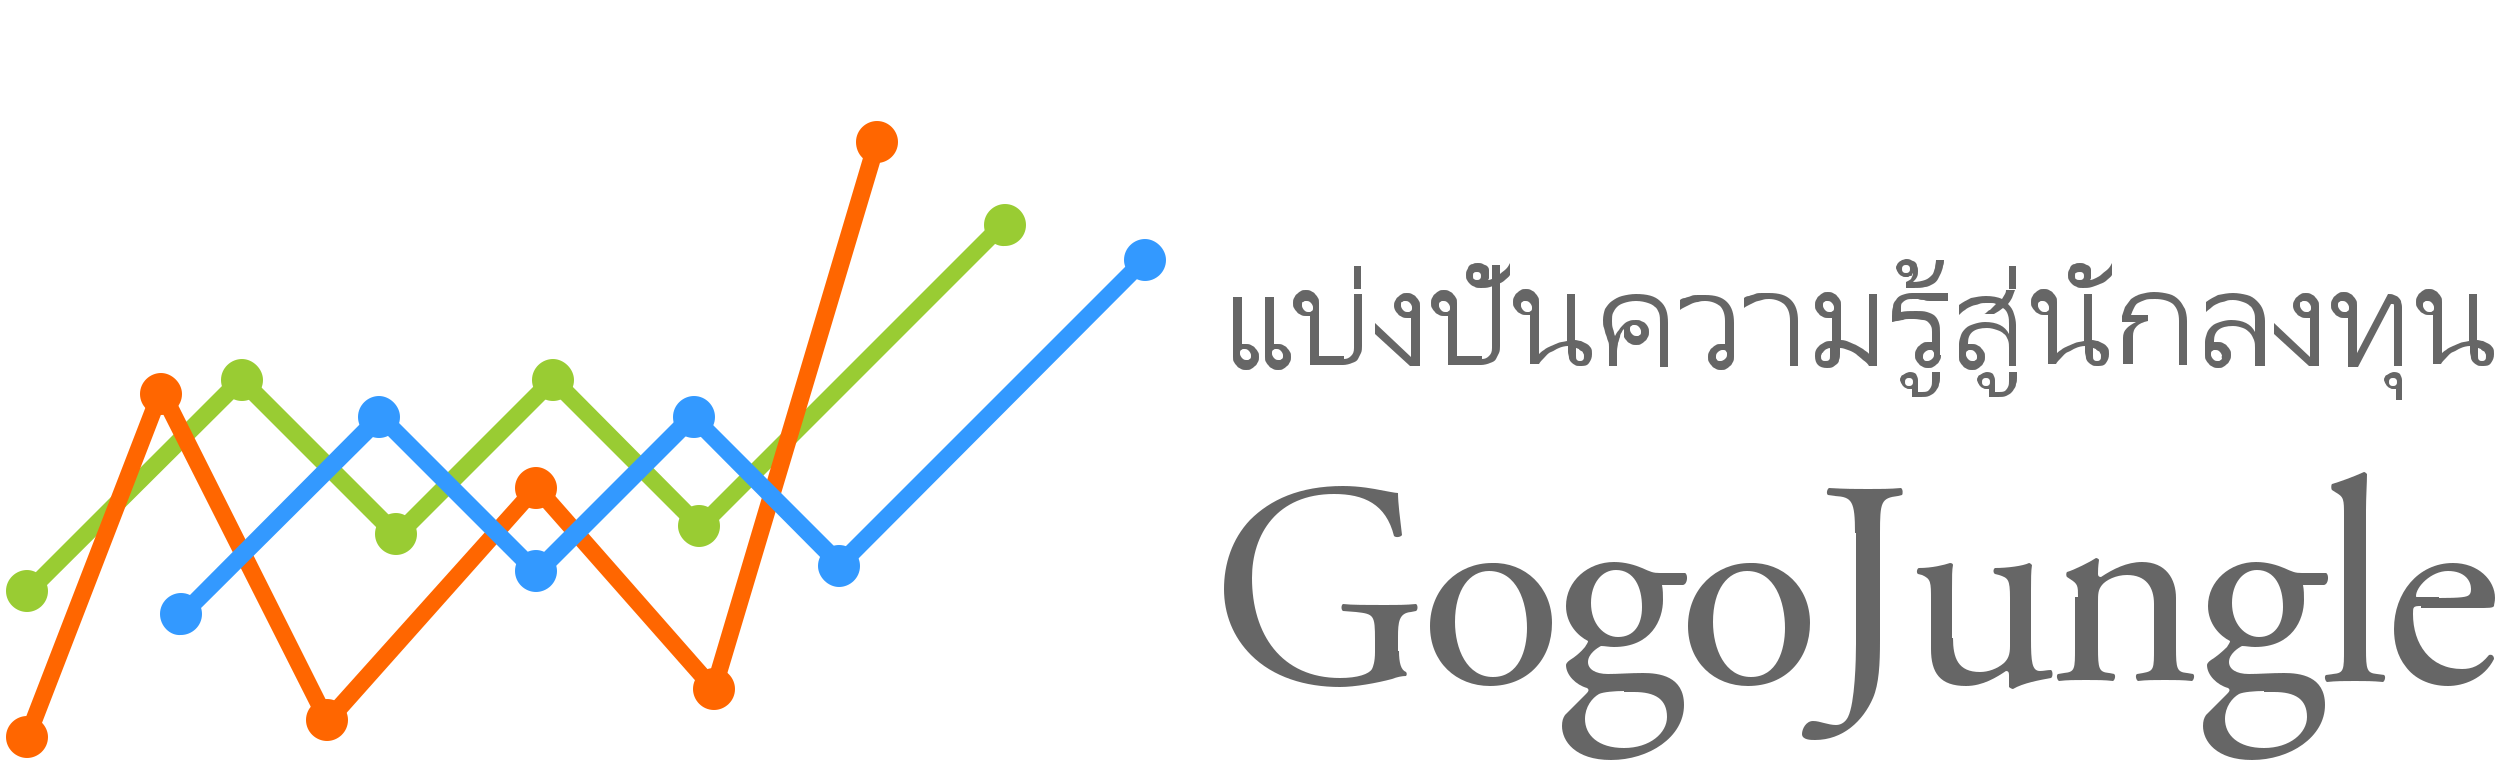 <?xml version="1.0" encoding="utf-8"?>
<!-- Generator: Adobe Illustrator 23.0.3, SVG Export Plug-In . SVG Version: 6.00 Build 0)  -->
<svg version="1.1" id="レイヤー_1" xmlns="http://www.w3.org/2000/svg" xmlns:xlink="http://www.w3.org/1999/xlink" x="0px"
	 y="0px" width="250px" height="76px" viewBox="0 0 250 76" style="enable-background:new 0 0 250 76;" xml:space="preserve">
<style type="text/css">
	.st0{fill:#FF6600;}
	.st1{fill:#99CC33;}
	.st2{fill:#3399FF;}
	.st3{fill:#666666;}
</style>
<g>
	<path class="st0" d="M85.6,14.2c0-1.2,1-2.1,2.1-2.1c1.2,0,2.1,1,2.1,2.1c0,1.2-1,2.1-2.1,2.1C86.5,16.4,85.6,15.4,85.6,14.2"/>
	<path class="st0" d="M0.6,73.7c0-1.2,1-2.1,2.1-2.1s2.1,1,2.1,2.1c0,1.2-1,2.1-2.1,2.1S0.6,74.9,0.6,73.7"/>
	<path class="st0" d="M30.6,72c0-1.2,1-2.1,2.1-2.1c1.2,0,2.1,1,2.1,2.1c0,1.2-1,2.1-2.1,2.1C31.6,74.1,30.6,73.2,30.6,72"/>
	<path class="st0" d="M51.5,48.8c0-1.2,1-2.1,2.1-2.1s2.1,1,2.1,2.1c0,1.2-1,2.1-2.1,2.1S51.5,50,51.5,48.8"/>
	<path class="st0" d="M69.3,68.9c0-1.2,1-2.1,2.1-2.1c1.2,0,2.1,1,2.1,2.1c0,1.2-1,2.1-2.1,2.1C70.2,71,69.3,70,69.3,68.9"/>
	<path class="st0" d="M14,39.4c0-1.2,1-2.1,2.1-2.1s2.1,1,2.1,2.1c0,1.2-1,2.1-2.1,2.1S14,40.6,14,39.4"/>
	<path class="st1" d="M67.8,52.6c0-1.2,1-2.1,2.1-2.1c1.2,0,2.1,1,2.1,2.1c0,1.2-1,2.1-2.1,2.1C68.8,54.7,67.8,53.7,67.8,52.6"/>
	<path class="st1" d="M98.4,22.5c0-1.2,1-2.1,2.1-2.1c1.2,0,2.1,1,2.1,2.1c0,1.2-1,2.1-2.1,2.1C99.4,24.7,98.4,23.7,98.4,22.5"/>
	<path class="st1" d="M53.2,38c0-1.2,1-2.1,2.1-2.1s2.1,1,2.1,2.1c0,1.2-1,2.1-2.1,2.1S53.2,39.2,53.2,38"/>
	<path class="st1" d="M37.5,53.4c0-1.2,1-2.1,2.1-2.1s2.1,1,2.1,2.1c0,1.2-1,2.1-2.1,2.1S37.5,54.6,37.5,53.4"/>
	<path class="st1" d="M22.1,38c0-1.2,1-2.1,2.1-2.1s2.1,1,2.1,2.1c0,1.2-1,2.1-2.1,2.1S22.1,39.2,22.1,38"/>
	<path class="st1" d="M0.6,59.1c0-1.2,1-2.1,2.1-2.1s2.1,1,2.1,2.1c0,1.2-1,2.1-2.1,2.1S0.6,60.3,0.6,59.1"/>
	<path class="st1" d="M3.3,59.9l-1.2-1.2l21.4-21.4c0.3-0.3,0.9-0.3,1.2,0l15,15l15-15c0.3-0.3,0.9-0.3,1.2,0L70,51.5l29.9-29.9
		l1.2,1.2L70.6,53.3c-0.3,0.3-0.9,0.3-1.2,0L55.3,39.2l-15,15c-0.3,0.3-0.9,0.3-1.2,0l-15-15L3.3,59.9z"/>
	<polygon class="st0" points="3.5,74.1 1.9,73.5 15.3,38.8 16.9,38.7 32.9,70.6 53,48.2 54.3,48.2 71,67.2 86.8,14.1 88.5,14.6 
		72.2,69.1 70.8,69.5 53.6,50 33.4,72.7 32,72.5 16.2,41.2 	"/>
	<path class="st2" d="M67.3,41.7c0-1.2,1-2.1,2.1-2.1c1.2,0,2.1,1,2.1,2.1c0,1.2-1,2.1-2.1,2.1C68.2,43.8,67.3,42.9,67.3,41.7"/>
	<path class="st2" d="M35.8,41.7c0-1.2,1-2.1,2.1-2.1s2.1,1,2.1,2.1c0,1.2-1,2.1-2.1,2.1S35.8,42.9,35.8,41.7"/>
	<path class="st2" d="M16,61.4c0-1.2,1-2.1,2.1-2.1c1.2,0,2.1,1,2.1,2.1c0,1.2-1,2.1-2.1,2.1C17,63.6,16,62.6,16,61.4"/>
	<path class="st2" d="M51.5,57.1c0-1.2,1-2.1,2.1-2.1s2.1,1,2.1,2.1c0,1.2-1,2.1-2.1,2.1S51.5,58.3,51.5,57.1"/>
	<path class="st2" d="M81.8,56.6c0-1.2,1-2.1,2.1-2.1c1.2,0,2.1,1,2.1,2.1c0,1.2-1,2.1-2.1,2.1C82.8,58.7,81.8,57.7,81.8,56.6"/>
	<path class="st2" d="M112.4,26c0-1.2,1-2.1,2.1-2.1s2.1,1,2.1,2.1c0,1.2-1,2.1-2.1,2.1S112.4,27.1,112.4,26"/>
	<path class="st2" d="M18.9,62l-1.2-1.2L37.4,41c0.3-0.3,0.9-0.3,1.2,0l15,15l15-15c0.3-0.3,0.9-0.3,1.2,0L84,55.2l29.9-29.9
		l1.2,1.2L84.6,57.1c-0.3,0.3-0.9,0.3-1.2,0L69.3,42.9l-15,15c-0.3,0.3-0.9,0.3-1.2,0l-15-15L18.9,62z"/>
	<path class="st3" d="M139.9,65.1c0,1.2,0.2,1.9,0.7,2.1c0.1,0.1,0.1,0.3,0,0.4c-0.4,0-0.9,0.1-1.4,0.3c-1.5,0.4-3.7,0.8-5.2,0.8
		c-3.5,0-6.7-1-8.9-3.2c-1.8-1.8-2.7-4.1-2.7-6.6c0-2.5,0.8-5,2.6-6.9c2-2,4.9-3.4,9.3-3.4c1.7,0,3.2,0.3,3.7,0.4
		c0.6,0.1,1.5,0.3,1.8,0.3c0,1,0.2,2.5,0.4,4.2c-0.1,0.2-0.6,0.3-0.8,0.1c-0.8-3.2-3-4.2-6-4.2c-5.7,0-8.2,4-8.2,8.4
		c0,5.6,2.9,10,8.8,10c1.8,0,2.9-0.4,3.2-0.9c0.1-0.2,0.3-0.7,0.3-1.7V64c0-2.5-0.1-2.6-1.9-2.8l-1.3-0.1c-0.2-0.1-0.2-0.6,0-0.7
		c0.8,0.1,2.5,0.1,4.2,0.1c1.1,0,2.1,0,3.1-0.1c0.2,0.1,0.2,0.6,0,0.7l-0.5,0.1c-1.2,0.1-1.3,1-1.3,2.5V65.1z"/>
	<path class="st3" d="M155.2,62.3c0,3.7-2.5,6.3-6.2,6.3c-3.4,0-6-2.4-6-6c0-3.7,2.8-6.3,6.2-6.3C152.5,56.2,155.2,58.7,155.2,62.3
		 M148.9,57.1c-1.9,0-3.4,1.8-3.4,5.1c0,2.7,1.2,5.5,3.8,5.5c2.6,0,3.4-2.7,3.4-4.9C152.7,60.2,151.7,57.1,148.9,57.1"/>
	<path class="st3" d="M168.5,57.3c0.3,0.1,0.3,1.1-0.2,1.2h-2.1c0.1,0.5,0.1,1,0.1,1.5c0,2-1.2,4.7-4.9,4.7c-0.5,0-0.9-0.1-1.3-0.1
		c-0.4,0.2-1.3,0.8-1.3,1.6c0,0.7,0.7,1.2,2,1.2c1,0,2.2-0.1,3.5-0.1c1.6,0,4.1,0.3,4.1,3.2c0,3.2-3.5,5.5-7.3,5.5
		c-3.6,0-4.9-1.9-4.9-3.4c0-0.5,0.1-0.8,0.3-1.1c0.5-0.5,1.3-1.3,2-2c0.3-0.3,0.5-0.5,0.2-0.7c-1.1-0.3-2.1-1.3-2.1-2.3
		c0-0.1,0.1-0.3,0.4-0.5c0.5-0.3,1.1-0.8,1.5-1.3c0.1-0.2,0.3-0.4,0.3-0.6c-1-0.5-2.2-1.7-2.2-3.5c0-2.5,2.2-4.4,4.8-4.4
		c1.1,0,2.1,0.3,2.8,0.6c0.9,0.4,1.1,0.5,1.8,0.5H168.5z M162.4,69.1c-0.9,0-2.1,0.1-2.5,0.3c-0.7,0.4-1.4,1.3-1.4,2.5
		c0,1.6,1.3,2.9,3.9,2.9c2.6,0,4.3-1.5,4.3-3.1c0-1.8-1.2-2.5-3.3-2.5H162.4z M164.2,60.7c0-2-0.8-3.7-2.6-3.7
		c-1.4,0-2.5,1.3-2.5,3.3c0,2.1,1.3,3.4,2.7,3.4C163.4,63.7,164.2,62.5,164.2,60.7"/>
	<path class="st3" d="M181,62.3c0,3.7-2.5,6.3-6.2,6.3c-3.4,0-6-2.4-6-6c0-3.7,2.8-6.3,6.2-6.3C178.3,56.2,181,58.7,181,62.3
		 M174.7,57.1c-1.9,0-3.4,1.8-3.4,5.1c0,2.7,1.2,5.5,3.8,5.5c2.6,0,3.4-2.7,3.4-4.9C178.5,60.2,177.5,57.1,174.7,57.1"/>
	<path class="st3" d="M185.5,53.3c0-3.2-0.3-3.6-2-3.7l-0.7-0.1c-0.2-0.1-0.1-0.6,0.1-0.7c1.7,0.1,2.7,0.1,3.9,0.1
		c1.2,0,2.2,0,3.3-0.1c0.2,0.1,0.2,0.6,0.1,0.7l-0.4,0.1c-1.7,0.2-1.8,0.6-1.8,3.7v10.8c0,2.3-0.1,4.3-0.7,5.7c-1,2.3-3,4.2-5.8,4.2
		c-0.4,0-1.3,0-1.3-0.6c0-0.5,0.4-1.3,1.1-1.3c0.4,0,0.7,0.1,1.1,0.2c0.4,0.1,0.8,0.2,1.2,0.2c0.6,0,1-0.4,1.2-0.8
		c0.7-1.4,0.8-5.8,0.8-7.3V53.3z"/>
	<path class="st3" d="M195.3,63.8c0,2,0.5,3.4,2.7,3.4c0.8,0,1.7-0.3,2.4-0.9c0.4-0.4,0.6-0.8,0.6-1.7v-4.8c0-1.9-0.2-2-1.1-2.3
		l-0.4-0.1c-0.2-0.1-0.2-0.5,0-0.6c1.2,0,2.8-0.2,3.4-0.5c0.1,0,0.2,0.1,0.3,0.2c-0.1,0.6-0.1,1.5-0.1,2.5v4.9
		c0,2.3,0.1,3.2,0.9,3.2c0.4,0,0.7-0.1,1.1-0.1c0.2,0.1,0.2,0.7,0,0.8c-1.1,0.2-2.8,0.5-3.8,1.1c-0.1,0-0.3-0.1-0.4-0.2v-1.2
		c0-0.3-0.1-0.4-0.3-0.4c-0.9,0.6-2.3,1.5-4,1.5c-2.6,0-3.5-1.3-3.5-3.7V60c0-1.8,0-2.1-0.9-2.5l-0.4-0.1c-0.2-0.1-0.1-0.6,0.1-0.6
		c1.3,0,2.5-0.3,3.1-0.5c0.2,0,0.3,0.1,0.3,0.2c-0.1,0.5-0.1,1.1-0.1,2.5V63.8z"/>
	<path class="st3" d="M207.8,59.7c0-1.1,0-1.3-0.8-1.8l-0.3-0.2c-0.1-0.1-0.1-0.4,0-0.5c0.7-0.2,2.3-1,2.9-1.4
		c0.1,0,0.3,0.1,0.3,0.2c-0.1,0.7-0.1,1.1-0.1,1.4c0,0.2,0.1,0.3,0.3,0.3c1.2-0.8,2.6-1.5,4.1-1.5c2.4,0,3.4,1.7,3.4,3.6v5
		c0,2.1,0.1,2.4,1.1,2.5l0.6,0.1c0.2,0.1,0.1,0.6-0.1,0.7c-0.9-0.1-1.7-0.1-2.7-0.1c-1.1,0-1.9,0-2.7,0.1c-0.2-0.1-0.3-0.6-0.1-0.7
		l0.6-0.1c1.1-0.2,1.1-0.4,1.1-2.5v-4.4c0-1.7-0.8-2.9-2.7-2.9c-1.1,0-2.1,0.5-2.5,1c-0.4,0.5-0.4,0.9-0.4,1.8v4.5
		c0,2.1,0.1,2.4,1.1,2.5l0.5,0.1c0.2,0.1,0.1,0.6-0.1,0.7c-0.8-0.1-1.6-0.1-2.7-0.1c-1.1,0-1.9,0-2.7,0.1c-0.2-0.1-0.3-0.6-0.1-0.7
		l0.6-0.1c1.1-0.1,1.1-0.4,1.1-2.5V59.7z"/>
	<path class="st3" d="M232.6,57.3c0.3,0.1,0.3,1.1-0.2,1.2h-2.1c0.1,0.5,0.1,1,0.1,1.5c0,2-1.2,4.7-4.9,4.7c-0.5,0-0.9-0.1-1.3-0.1
		c-0.4,0.2-1.3,0.8-1.3,1.6c0,0.7,0.7,1.2,2,1.2c1,0,2.2-0.1,3.5-0.1c1.6,0,4.1,0.3,4.1,3.2c0,3.2-3.5,5.5-7.3,5.5
		c-3.6,0-4.9-1.9-4.9-3.4c0-0.5,0.1-0.8,0.3-1.1c0.5-0.5,1.3-1.3,2-2c0.3-0.3,0.5-0.5,0.2-0.7c-1.1-0.3-2.1-1.3-2.1-2.3
		c0-0.1,0.1-0.3,0.4-0.5c0.5-0.3,1.1-0.8,1.6-1.3c0.1-0.2,0.3-0.4,0.3-0.6c-1-0.5-2.2-1.7-2.2-3.5c0-2.5,2.2-4.4,4.8-4.4
		c1.1,0,2.1,0.3,2.8,0.6c0.9,0.4,1.1,0.5,1.8,0.5H232.6z M226.4,69.1c-0.9,0-2.1,0.1-2.5,0.3c-0.7,0.4-1.4,1.3-1.4,2.5
		c0,1.6,1.3,2.9,3.9,2.9c2.6,0,4.3-1.5,4.3-3.1c0-1.8-1.2-2.5-3.3-2.5H226.4z M228.3,60.7c0-2-0.8-3.7-2.6-3.7
		c-1.4,0-2.5,1.3-2.5,3.3c0,2.1,1.3,3.4,2.7,3.4C227.4,63.7,228.3,62.5,228.3,60.7"/>
	<path class="st3" d="M236.6,64.9c0,2.1,0.1,2.4,1.1,2.5l0.7,0.1c0.2,0.1,0.1,0.6-0.1,0.7c-1-0.1-1.8-0.1-2.8-0.1
		c-1.1,0-1.9,0-2.8,0.1c-0.2-0.1-0.3-0.6-0.1-0.7l0.7-0.1c1.1-0.1,1.1-0.4,1.1-2.5V51.6c0-1.7,0-1.9-0.9-2.4l-0.3-0.2
		c-0.1-0.1-0.1-0.5,0-0.6c0.7-0.2,2.1-0.7,3.2-1.2c0.1,0,0.2,0.1,0.3,0.2c0,0.9-0.1,2.3-0.1,3.6V64.9z"/>
	<path class="st3" d="M242.1,60.6c-0.8,0-0.8,0.1-0.8,0.8c0,3,1.7,5.5,4.9,5.5c1,0,1.8-0.3,2.7-1.4c0.3-0.1,0.5,0.1,0.5,0.4
		c-1,2-3.1,2.7-4.6,2.7c-1.9,0-3.4-0.8-4.2-1.9c-0.9-1.1-1.2-2.5-1.2-3.8c0-3.6,2.4-6.6,5.9-6.6c2.5,0,4.2,1.7,4.2,3.5
		c0,0.4-0.1,0.6-0.1,0.8c-0.1,0.2-0.5,0.2-1.7,0.2H242.1z M243.9,59.8c2.2,0,2.8-0.1,3-0.3c0.1-0.1,0.2-0.2,0.2-0.6
		c0-0.8-0.6-1.8-2.3-1.8c-1.7,0-3.2,1.6-3.2,2.5c0,0.1,0,0.1,0.2,0.1H243.9z"/>
	<g>
		<path class="st3" d="M124.2,29.5v4.9c0,0,0.1,0,0.2,0c0.1,0,0.2,0,0.2,0c0.2,0,0.3,0,0.5,0.1c0.1,0.1,0.3,0.1,0.4,0.3
			c0.1,0.1,0.2,0.2,0.3,0.4c0.1,0.1,0.1,0.3,0.1,0.5c0,0.2,0,0.3-0.1,0.5c-0.1,0.1-0.1,0.3-0.3,0.4c-0.1,0.1-0.2,0.2-0.4,0.3
			c-0.1,0.1-0.3,0.1-0.5,0.1s-0.3,0-0.5-0.1c-0.1-0.1-0.3-0.1-0.4-0.3c-0.1-0.1-0.2-0.2-0.3-0.4c-0.1-0.1-0.1-0.3-0.1-0.5v-6H124.2z
			 M125.1,35.5c0-0.1-0.1-0.3-0.2-0.4c-0.1-0.1-0.2-0.2-0.4-0.2c-0.1,0-0.1,0-0.2,0c-0.1,0-0.1,0.1-0.2,0.1c0,0-0.1,0.1-0.1,0.2
			c0,0.1,0,0.1,0,0.2c0,0.1,0.1,0.3,0.2,0.4c0.1,0.1,0.2,0.2,0.4,0.2c0.1,0,0.1,0,0.2,0c0.1,0,0.1-0.1,0.2-0.1c0,0,0.1-0.1,0.1-0.2
			C125.1,35.7,125.1,35.6,125.1,35.5z M127.4,29.5v4.9c0,0,0.1,0,0.2,0c0.1,0,0.2,0,0.2,0c0.2,0,0.3,0,0.5,0.1
			c0.1,0.1,0.3,0.1,0.4,0.3c0.1,0.1,0.2,0.2,0.3,0.4c0.1,0.1,0.1,0.3,0.1,0.5c0,0.2,0,0.3-0.1,0.5c-0.1,0.1-0.1,0.3-0.3,0.4
			c-0.1,0.1-0.2,0.2-0.4,0.3c-0.1,0.1-0.3,0.1-0.5,0.1s-0.3,0-0.5-0.1c-0.1-0.1-0.3-0.1-0.4-0.3c-0.1-0.1-0.2-0.2-0.3-0.4
			c-0.1-0.1-0.1-0.3-0.1-0.5v-6H127.4z M128.3,35.5c0-0.1-0.1-0.3-0.2-0.4c-0.1-0.1-0.2-0.2-0.4-0.2c-0.1,0-0.1,0-0.2,0
			c-0.1,0-0.1,0.1-0.2,0.1c0,0-0.1,0.1-0.1,0.2c0,0.1,0,0.1,0,0.2c0,0.1,0.1,0.3,0.2,0.4c0.1,0.1,0.2,0.2,0.4,0.2c0.1,0,0.1,0,0.2,0
			c0.1,0,0.1-0.1,0.2-0.1c0,0,0.1-0.1,0.1-0.2C128.3,35.7,128.3,35.6,128.3,35.5z"/>
		<path class="st3" d="M134.4,35.9c0.3,0,0.5-0.1,0.7-0.3c0.2-0.2,0.3-0.4,0.3-0.8v-5.4h0.8v5.2c0,0.2,0,0.5-0.1,0.7
			c-0.1,0.2-0.2,0.4-0.3,0.6c-0.1,0.2-0.3,0.3-0.6,0.4c-0.2,0.1-0.6,0.2-0.9,0.2h-3.3v-4.9c0,0-0.1,0-0.2,0c-0.1,0-0.2,0-0.2,0
			c-0.2,0-0.3,0-0.5-0.1c-0.1-0.1-0.3-0.1-0.4-0.3c-0.1-0.1-0.2-0.2-0.3-0.4c-0.1-0.1-0.1-0.3-0.1-0.5c0-0.2,0-0.3,0.1-0.5
			c0.1-0.1,0.1-0.3,0.3-0.4c0.1-0.1,0.2-0.2,0.4-0.3c0.1-0.1,0.3-0.1,0.5-0.1s0.3,0,0.5,0.1c0.1,0.1,0.3,0.1,0.4,0.3
			c0.1,0.1,0.2,0.2,0.3,0.4c0.1,0.1,0.1,0.3,0.1,0.5v5.3H134.4z M130.2,30.6c0,0.1,0.1,0.3,0.2,0.4c0.1,0.1,0.2,0.2,0.4,0.2
			c0.1,0,0.1,0,0.2,0c0.1,0,0.1-0.1,0.2-0.1c0,0,0.1-0.1,0.1-0.2c0-0.1,0-0.1,0-0.2c0-0.1-0.1-0.3-0.2-0.4c-0.1-0.1-0.2-0.2-0.4-0.2
			c-0.1,0-0.1,0-0.2,0c-0.1,0-0.1,0.1-0.2,0.1s-0.1,0.1-0.1,0.2C130.2,30.5,130.2,30.5,130.2,30.6z"/>
		<path class="st3" d="M135.4,26.6h0.7v2.3h-0.7V26.6z"/>
		<path class="st3" d="M139.4,30.6c0-0.2,0-0.3,0.1-0.5c0.1-0.1,0.1-0.3,0.3-0.4c0.1-0.1,0.2-0.2,0.4-0.3c0.1-0.1,0.3-0.1,0.5-0.1
			s0.3,0,0.5,0.1c0.1,0.1,0.3,0.1,0.4,0.3c0.1,0.1,0.2,0.2,0.3,0.4c0.1,0.1,0.1,0.3,0.1,0.5v6h-1l-3.5-3.2v-1.1l3.6,3.4v-3.9
			c0,0-0.1,0-0.2,0c-0.1,0-0.2,0-0.2,0c-0.2,0-0.3,0-0.5-0.1c-0.1-0.1-0.3-0.1-0.4-0.3c-0.1-0.1-0.2-0.2-0.3-0.4
			C139.5,31,139.4,30.8,139.4,30.6z M140.1,30.6c0,0.1,0.1,0.3,0.2,0.4c0.1,0.1,0.2,0.2,0.4,0.2c0.1,0,0.1,0,0.2,0
			c0.1,0,0.1-0.1,0.2-0.1c0,0,0.1-0.1,0.1-0.2c0-0.1,0-0.1,0-0.2c0-0.1-0.1-0.3-0.2-0.4c-0.1-0.1-0.2-0.2-0.4-0.2
			c-0.1,0-0.1,0-0.2,0c-0.1,0-0.1,0.1-0.2,0.1s-0.1,0.1-0.1,0.2C140.1,30.5,140.1,30.5,140.1,30.6z"/>
		<path class="st3" d="M148.2,35.9c0.3,0,0.5-0.1,0.7-0.3c0.2-0.2,0.3-0.4,0.3-0.8v-8.3h0.8v8.1c0,0.2,0,0.5-0.1,0.7
			c-0.1,0.2-0.2,0.4-0.3,0.6c-0.1,0.2-0.3,0.3-0.6,0.4c-0.2,0.1-0.6,0.2-0.9,0.2h-3.3v-4.9c0,0-0.1,0-0.2,0c-0.1,0-0.2,0-0.2,0
			c-0.2,0-0.3,0-0.5-0.1c-0.1-0.1-0.3-0.1-0.4-0.3c-0.1-0.1-0.2-0.2-0.3-0.4c-0.1-0.1-0.1-0.3-0.1-0.5c0-0.2,0-0.3,0.1-0.5
			c0.1-0.1,0.1-0.3,0.3-0.4c0.1-0.1,0.2-0.2,0.4-0.3c0.1-0.1,0.3-0.1,0.5-0.1s0.3,0,0.5,0.1c0.1,0.1,0.3,0.1,0.4,0.3
			c0.1,0.1,0.2,0.2,0.3,0.4c0.1,0.1,0.1,0.3,0.1,0.5v5.3H148.2z M143.9,30.6c0,0.1,0.1,0.3,0.2,0.4c0.1,0.1,0.2,0.2,0.4,0.2
			c0.1,0,0.1,0,0.2,0c0.1,0,0.1-0.1,0.2-0.1c0,0,0.1-0.1,0.1-0.2c0-0.1,0-0.1,0-0.2c0-0.1-0.1-0.3-0.2-0.4c-0.1-0.1-0.2-0.2-0.4-0.2
			c-0.1,0-0.1,0-0.2,0c-0.1,0-0.1,0.1-0.2,0.1c0,0-0.1,0.1-0.1,0.2C143.9,30.5,143.9,30.5,143.9,30.6z"/>
		<path class="st3" d="M148.9,27.6c0,0.1,0,0.1,0,0.2c0,0.1-0.1,0.2-0.1,0.2c0.2,0,0.4-0.1,0.6-0.2c0.2-0.1,0.4-0.2,0.6-0.4
			s0.4-0.3,0.6-0.5c0.2-0.2,0.3-0.4,0.4-0.6v1.2c-0.1,0.2-0.3,0.3-0.5,0.5c-0.2,0.2-0.4,0.3-0.7,0.4c-0.2,0.1-0.5,0.2-0.8,0.3
			c-0.3,0.1-0.6,0.1-0.9,0.1c-0.2,0-0.5,0-0.6-0.1c-0.2-0.1-0.3-0.1-0.5-0.3c-0.1-0.1-0.2-0.2-0.3-0.4c-0.1-0.1-0.1-0.3-0.1-0.5
			c0-0.2,0-0.3,0.1-0.5c0.1-0.1,0.1-0.3,0.2-0.4c0.1-0.1,0.2-0.2,0.4-0.2c0.1-0.1,0.3-0.1,0.5-0.1s0.3,0,0.5,0.1
			c0.1,0.1,0.3,0.1,0.4,0.2c0.1,0.1,0.2,0.2,0.2,0.4C148.9,27.2,148.9,27.4,148.9,27.6z M147.3,27.6c0,0.1,0,0.3,0.1,0.3
			c0.1,0.1,0.2,0.1,0.3,0.1c0.1,0,0.2,0,0.3-0.1c0.1-0.1,0.1-0.2,0.1-0.3c0-0.1,0-0.2-0.1-0.3c-0.1-0.1-0.2-0.1-0.3-0.1
			c-0.1,0-0.3,0-0.3,0.1C147.3,27.3,147.3,27.4,147.3,27.6z"/>
		<path class="st3" d="M153.8,35.5c0.2-0.2,0.4-0.4,0.6-0.5c0.2-0.2,0.5-0.3,0.7-0.4c0.2-0.1,0.5-0.2,0.7-0.3
			c0.2-0.1,0.5-0.1,0.9-0.2v-4.7h0.8v4.6c0.2,0,0.4,0.1,0.6,0.1c0.2,0.1,0.4,0.2,0.6,0.3c0.2,0.1,0.3,0.3,0.4,0.4
			c0.1,0.2,0.1,0.3,0.1,0.6c0,0.4-0.1,0.6-0.3,0.9s-0.5,0.3-0.9,0.3c-0.2,0-0.4,0-0.5-0.1c-0.2-0.1-0.3-0.2-0.4-0.3
			c-0.1-0.1-0.2-0.3-0.2-0.4c0-0.2-0.1-0.4-0.1-0.6v-0.6c-0.3,0-0.7,0.1-0.9,0.2c-0.3,0.1-0.5,0.3-0.8,0.4s-0.5,0.4-0.7,0.6
			c-0.2,0.2-0.4,0.4-0.5,0.6H153v-4.9c0,0-0.1,0-0.2,0c-0.1,0-0.1,0-0.2,0c-0.2,0-0.3,0-0.5-0.1c-0.1-0.1-0.3-0.1-0.4-0.3
			c-0.1-0.1-0.2-0.2-0.3-0.4c-0.1-0.1-0.1-0.3-0.1-0.5c0-0.2,0-0.3,0.1-0.5c0.1-0.1,0.1-0.3,0.3-0.4c0.1-0.1,0.2-0.2,0.4-0.3
			c0.1-0.1,0.3-0.1,0.5-0.1c0.2,0,0.3,0,0.5,0.1c0.1,0.1,0.3,0.1,0.4,0.3c0.1,0.1,0.2,0.2,0.3,0.4c0.1,0.1,0.1,0.3,0.1,0.5V35.5z
			 M152.1,30.6c0,0.1,0.1,0.3,0.2,0.4c0.1,0.1,0.2,0.2,0.4,0.2c0.1,0,0.1,0,0.2,0c0.1,0,0.1-0.1,0.2-0.1c0,0,0.1-0.1,0.1-0.2
			c0-0.1,0-0.1,0-0.2c0-0.1-0.1-0.3-0.2-0.4c-0.1-0.1-0.2-0.2-0.4-0.2c-0.1,0-0.1,0-0.2,0c-0.1,0-0.1,0.1-0.2,0.1
			c0,0-0.1,0.1-0.1,0.2C152.1,30.5,152.1,30.5,152.1,30.6z M157.6,35.6c0,0.2,0,0.3,0.1,0.4c0.1,0.1,0.2,0.1,0.3,0.1
			c0.1,0,0.2,0,0.3-0.1c0.1-0.1,0.1-0.2,0.1-0.4c0-0.1,0-0.2-0.1-0.3c0-0.1-0.1-0.2-0.2-0.2c-0.1-0.1-0.2-0.1-0.2-0.2
			c-0.1,0-0.2-0.1-0.3-0.1V35.6z"/>
		<path class="st3" d="M162.4,32.9c-0.1,0.1-0.2,0.2-0.2,0.3c-0.1,0.1-0.2,0.3-0.2,0.5c-0.1,0.2-0.1,0.4-0.2,0.6
			c0,0.2-0.1,0.5-0.1,0.8v1.5h-0.8v-1.9c0-0.2,0-0.4-0.1-0.6s-0.1-0.4-0.2-0.6c-0.1-0.2-0.1-0.4-0.2-0.7c-0.1-0.2-0.1-0.5-0.1-0.8
			c0-0.4,0.1-0.8,0.2-1.1c0.2-0.3,0.4-0.6,0.7-0.8c0.3-0.2,0.6-0.4,1-0.5c0.4-0.1,0.9-0.2,1.4-0.2c1.1,0,1.9,0.2,2.4,0.7
			c0.6,0.5,0.8,1.2,0.8,2.2v4.4H166v-4.4c0-0.4,0-0.7-0.1-1c-0.1-0.2-0.2-0.5-0.4-0.6c-0.2-0.2-0.4-0.3-0.7-0.4
			c-0.3-0.1-0.7-0.2-1.2-0.2c-0.5,0-0.9,0.1-1.2,0.2c-0.3,0.1-0.5,0.2-0.7,0.4c-0.2,0.2-0.3,0.4-0.4,0.6c-0.1,0.2-0.1,0.5-0.1,0.8
			c0,0.3,0,0.5,0.1,0.8c0.1,0.2,0.1,0.5,0.2,0.7c0.1-0.2,0.2-0.4,0.4-0.6c0.1-0.2,0.3-0.4,0.4-0.5c0.2-0.2,0.3-0.3,0.6-0.4
			c0.2-0.1,0.4-0.1,0.7-0.1c0.2,0,0.4,0,0.5,0.1c0.2,0.1,0.3,0.1,0.4,0.2c0.1,0.1,0.2,0.2,0.3,0.4c0.1,0.2,0.1,0.3,0.1,0.5
			c0,0.2,0,0.3-0.1,0.5c-0.1,0.1-0.1,0.3-0.3,0.4c-0.1,0.1-0.2,0.2-0.4,0.3c-0.1,0.1-0.3,0.1-0.5,0.1s-0.3,0-0.5-0.1
			c-0.1-0.1-0.3-0.1-0.4-0.3c-0.1-0.1-0.2-0.2-0.3-0.4C162.4,33.4,162.4,33.2,162.4,32.9C162.4,33,162.4,33,162.4,32.9z M163.6,33.6
			c0.1,0,0.1,0,0.2,0c0.1,0,0.1-0.1,0.2-0.1c0,0,0.1-0.1,0.1-0.2s0-0.1,0-0.2c0-0.1-0.1-0.3-0.2-0.4c-0.1-0.1-0.2-0.2-0.4-0.2
			c-0.1,0-0.1,0-0.2,0c-0.1,0-0.1,0.1-0.2,0.1c0,0-0.1,0.1-0.1,0.2c0,0.1,0,0.1,0,0.2c0,0.1,0.1,0.3,0.2,0.4
			C163.3,33.5,163.4,33.6,163.6,33.6z"/>
		<path class="st3" d="M172.5,32.1c0-0.7-0.2-1.2-0.5-1.5c-0.4-0.3-0.9-0.5-1.5-0.5c-0.2,0-0.4,0-0.7,0.1c-0.2,0-0.5,0.1-0.7,0.2
			c-0.2,0.1-0.4,0.2-0.6,0.3c-0.2,0.1-0.4,0.2-0.5,0.3v-1c0.1-0.1,0.3-0.2,0.5-0.2c0.2-0.1,0.4-0.1,0.6-0.2c0.2-0.1,0.4-0.1,0.7-0.1
			c0.2,0,0.5,0,0.7,0c1,0,1.7,0.2,2.2,0.7c0.5,0.5,0.7,1.2,0.7,2.1v3.4c0,0.2,0,0.3-0.1,0.5c-0.1,0.1-0.1,0.3-0.3,0.4
			c-0.1,0.1-0.2,0.2-0.4,0.3c-0.1,0.1-0.3,0.1-0.5,0.1s-0.3,0-0.5-0.1c-0.1-0.1-0.3-0.1-0.4-0.3c-0.1-0.1-0.2-0.2-0.3-0.4
			c-0.1-0.1-0.1-0.3-0.1-0.5s0-0.3,0.1-0.5c0.1-0.1,0.1-0.3,0.3-0.4c0.1-0.1,0.2-0.2,0.4-0.3c0.1-0.1,0.3-0.1,0.5-0.1
			c0.1,0,0.1,0,0.2,0c0.1,0,0.1,0,0.2,0V32.1z M171.6,35.6c0,0.1,0,0.1,0,0.2c0,0.1,0.1,0.1,0.1,0.2c0,0,0.1,0.1,0.2,0.1
			c0.1,0,0.1,0,0.2,0c0.1,0,0.3-0.1,0.4-0.2c0.1-0.1,0.2-0.2,0.2-0.4c0-0.1,0-0.1,0-0.2c0-0.1-0.1-0.1-0.1-0.2c0,0-0.1-0.1-0.2-0.1
			s-0.1,0-0.2,0c-0.1,0-0.3,0.1-0.4,0.2C171.7,35.3,171.6,35.4,171.6,35.6z"/>
		<path class="st3" d="M179,36.6v-4.5c0-0.8-0.2-1.3-0.6-1.7c-0.4-0.3-0.9-0.5-1.5-0.5c-0.2,0-0.4,0-0.7,0.1s-0.5,0.1-0.7,0.2
			c-0.2,0.1-0.4,0.2-0.6,0.3c-0.2,0.1-0.4,0.2-0.5,0.3v-1c0.1-0.1,0.3-0.2,0.5-0.2c0.2-0.1,0.4-0.1,0.6-0.2c0.2-0.1,0.4-0.1,0.7-0.1
			c0.2,0,0.5,0,0.7,0c1,0,1.7,0.2,2.2,0.7c0.5,0.5,0.7,1.2,0.7,2.1v4.5H179z"/>
		<path class="st3" d="M183.2,31.8c0,0-0.1,0-0.2,0c-0.1,0-0.2,0-0.2,0c-0.2,0-0.3,0-0.5-0.1c-0.1-0.1-0.3-0.1-0.4-0.3
			c-0.1-0.1-0.2-0.2-0.3-0.4c-0.1-0.1-0.1-0.3-0.1-0.5c0-0.2,0-0.3,0.1-0.5c0.1-0.1,0.1-0.3,0.3-0.4c0.1-0.1,0.2-0.2,0.4-0.3
			c0.1-0.1,0.3-0.1,0.5-0.1s0.3,0,0.5,0.1c0.1,0.1,0.3,0.1,0.4,0.3c0.1,0.1,0.2,0.2,0.3,0.4c0.1,0.1,0.1,0.3,0.1,0.5v3.5
			c0.3,0,0.6,0.1,0.8,0.2c0.2,0.1,0.5,0.2,0.7,0.3c0.2,0.1,0.5,0.3,0.7,0.4c0.2,0.2,0.5,0.3,0.6,0.5v-6h0.8v7.2h-0.8
			c-0.1-0.2-0.3-0.4-0.6-0.6c-0.2-0.2-0.5-0.4-0.7-0.6c-0.3-0.2-0.5-0.3-0.8-0.4c-0.3-0.1-0.5-0.2-0.8-0.2v0.6c0,0.2,0,0.4-0.1,0.6
			c0,0.2-0.1,0.3-0.2,0.4c-0.1,0.1-0.3,0.2-0.4,0.3c-0.2,0.1-0.4,0.1-0.6,0.1c-0.4,0-0.7-0.1-0.9-0.3c-0.2-0.2-0.3-0.5-0.3-0.9
			c0-0.2,0-0.4,0.1-0.6c0.1-0.2,0.2-0.3,0.4-0.5c0.2-0.1,0.3-0.2,0.5-0.3c0.2-0.1,0.4-0.1,0.7-0.1V31.8z M183.2,34.8
			c-0.2,0-0.4,0-0.5,0.1c-0.1,0-0.2,0.1-0.3,0.2s-0.1,0.2-0.2,0.2c0,0.1-0.1,0.2-0.1,0.3c0,0.2,0,0.3,0.1,0.4
			c0.1,0.1,0.2,0.1,0.3,0.1c0.2,0,0.3,0,0.4-0.1c0.1-0.1,0.1-0.2,0.1-0.4V34.8z M182.3,30.6c0,0.1,0.1,0.3,0.2,0.4
			c0.1,0.1,0.2,0.2,0.4,0.2c0.1,0,0.1,0,0.2,0c0.1,0,0.1-0.1,0.2-0.1c0,0,0.1-0.1,0.1-0.2c0-0.1,0-0.1,0-0.2c0-0.1-0.1-0.3-0.2-0.4
			c-0.1-0.1-0.2-0.2-0.4-0.2c-0.1,0-0.1,0-0.2,0c-0.1,0-0.1,0.1-0.2,0.1c0,0-0.1,0.1-0.1,0.2C182.3,30.5,182.3,30.5,182.3,30.6z"/>
		<path class="st3" d="M194.1,35.5c0,0.2,0,0.3-0.1,0.5c-0.1,0.1-0.1,0.3-0.3,0.4c-0.1,0.1-0.2,0.2-0.4,0.3
			c-0.1,0.1-0.3,0.1-0.5,0.1s-0.3,0-0.5-0.1c-0.1-0.1-0.3-0.1-0.4-0.3c-0.1-0.1-0.2-0.2-0.3-0.4c-0.1-0.1-0.1-0.3-0.1-0.5
			s0-0.3,0.1-0.5c0.1-0.1,0.1-0.3,0.3-0.4c0.1-0.1,0.2-0.2,0.4-0.3c0.1-0.1,0.3-0.1,0.5-0.1c0.1,0,0.1,0,0.2,0c0.1,0,0.1,0,0.2,0v-1
			c0-0.2,0-0.4-0.1-0.6s-0.2-0.3-0.3-0.4c-0.1-0.1-0.3-0.2-0.5-0.2c-0.2,0-0.5-0.1-0.9-0.1c-0.2,0-0.3,0-0.5,0c-0.2,0-0.4,0-0.6,0.1
			c-0.2,0-0.4,0.1-0.6,0.1c-0.2,0-0.3,0.1-0.5,0.1v-0.6c0-0.3,0-0.6,0.1-0.9c0-0.3,0.1-0.5,0.3-0.7c0.1-0.2,0.3-0.4,0.6-0.5
			c0.3-0.1,0.6-0.2,1-0.2c0.2,0,0.4,0,0.6,0c0.2,0,0.4,0,0.6,0c0.2,0,0.4,0,0.6,0c0.2,0,0.4,0,0.5,0c0.1,0,0.2,0,0.3,0
			c0.1,0,0.3,0,0.4,0c0.1,0,0.3,0,0.4,0s0.2,0,0.2,0v0.8c0,0-0.1,0-0.2,0c-0.1,0-0.2,0-0.4,0s-0.3,0-0.4,0c-0.1,0-0.2,0-0.3,0
			c-0.1,0-0.3,0-0.5,0c-0.2,0-0.4,0-0.6-0.1c-0.2,0-0.4,0-0.6-0.1c-0.2,0-0.4,0-0.5,0c-0.3,0-0.5,0-0.7,0.1
			c-0.2,0.1-0.3,0.2-0.4,0.3c-0.1,0.1-0.1,0.3-0.1,0.4c0,0.1,0,0.3,0,0.5c0.4-0.1,0.9-0.1,1.5-0.1c0.4,0,0.8,0,1.1,0.1
			c0.3,0.1,0.6,0.2,0.8,0.4c0.2,0.2,0.3,0.4,0.4,0.7c0.1,0.3,0.1,0.6,0.1,1V35.5z M192.3,35.6c0,0.1,0,0.1,0,0.2
			c0,0.1,0.1,0.1,0.1,0.2c0,0,0.1,0.1,0.2,0.1c0.1,0,0.1,0,0.2,0c0.1,0,0.3-0.1,0.4-0.2c0.1-0.1,0.2-0.2,0.2-0.4c0-0.1,0-0.1,0-0.2
			c0-0.1-0.1-0.1-0.1-0.2c0,0-0.1-0.1-0.2-0.1s-0.1,0-0.2,0c-0.1,0-0.3,0.1-0.4,0.2C192.4,35.3,192.3,35.4,192.3,35.6z"/>
		<path class="st3" d="M191.2,40v-1.1c0,0-0.1,0-0.1,0c-0.1,0-0.1,0-0.2,0c-0.1,0-0.2,0-0.3-0.1c-0.1,0-0.2-0.1-0.3-0.2
			s-0.1-0.2-0.2-0.3c0-0.1-0.1-0.2-0.1-0.3c0-0.1,0-0.2,0.1-0.3c0-0.1,0.1-0.2,0.2-0.2c0.1-0.1,0.2-0.1,0.3-0.2
			c0.1,0,0.2-0.1,0.4-0.1c0.3,0,0.5,0.1,0.6,0.2c0.1,0.2,0.2,0.4,0.2,0.6v1.2h0.4c0.2,0,0.4,0,0.6-0.1c0.1-0.1,0.2-0.2,0.3-0.4
			c0.1-0.2,0.1-0.4,0.1-0.6c0-0.2,0-0.5,0-0.9h0.8c0,0.2,0,0.4,0,0.6c0,0.2,0,0.4-0.1,0.6c0,0.2-0.1,0.4-0.2,0.5
			c-0.1,0.2-0.2,0.3-0.3,0.4c-0.1,0.1-0.3,0.2-0.5,0.3c-0.2,0.1-0.5,0.1-0.8,0.1H191.2z M190.5,38.2c0,0.1,0,0.2,0.1,0.3
			c0.1,0.1,0.2,0.1,0.3,0.1c0.1,0,0.2,0,0.3-0.1c0.1-0.1,0.1-0.2,0.1-0.3c0-0.1,0-0.2-0.1-0.3c-0.1-0.1-0.2-0.1-0.3-0.1
			c-0.1,0-0.2,0-0.3,0.1C190.5,38,190.5,38.1,190.5,38.2z"/>
		<path class="st3" d="M191.3,27.3c0,0-0.1,0.1-0.1,0.2c0,0.1-0.1,0.1-0.2,0.1c-0.1,0-0.1,0.1-0.2,0.1c-0.1,0-0.2,0-0.3,0
			c-0.1,0-0.2,0-0.3-0.1c-0.1,0-0.2-0.1-0.3-0.2c-0.1-0.1-0.1-0.2-0.2-0.3c0-0.1-0.1-0.2-0.1-0.3c0-0.1,0-0.2,0.1-0.3
			c0-0.1,0.1-0.2,0.2-0.3c0.1-0.1,0.2-0.1,0.3-0.2c0.1,0,0.3-0.1,0.4-0.1c0.2,0,0.3,0,0.5,0.1c0.1,0.1,0.3,0.1,0.4,0.2
			c0.1,0.1,0.2,0.2,0.2,0.4c0.1,0.2,0.1,0.3,0.1,0.5c0,0.2,0,0.4-0.1,0.6c-0.1,0.2-0.2,0.3-0.4,0.5c0.5,0,0.9-0.1,1.2-0.2
			c0.3-0.1,0.5-0.3,0.7-0.5c0.2-0.2,0.2-0.5,0.3-0.7c0-0.3,0.1-0.5,0.1-0.8h0.8c0,0.2,0,0.4-0.1,0.6c0,0.2-0.1,0.4-0.2,0.7
			c-0.1,0.2-0.2,0.4-0.3,0.6c-0.1,0.2-0.3,0.4-0.5,0.5c-0.2,0.1-0.5,0.3-0.8,0.3c-0.3,0.1-0.7,0.1-1.2,0.1h-0.7v-0.6
			c0.2-0.1,0.4-0.2,0.5-0.3C191.2,27.7,191.3,27.5,191.3,27.3z M190.2,26.9c0,0.1,0,0.2,0.1,0.3c0.1,0.1,0.2,0.1,0.3,0.1
			c0.1,0,0.2,0,0.3-0.1c0.1-0.1,0.1-0.2,0.1-0.3c0-0.1,0-0.2-0.1-0.3c-0.1-0.1-0.2-0.1-0.3-0.1c-0.1,0-0.2,0-0.3,0.1
			C190.2,26.7,190.2,26.8,190.2,26.9z"/>
		<path class="st3" d="M201.7,36.6h-0.8v-1.8c0-0.3,0-0.5-0.1-0.8c-0.1-0.2-0.2-0.5-0.4-0.6c-0.2-0.2-0.4-0.3-0.7-0.4
			c-0.3-0.1-0.6-0.2-1-0.2c-1.3,0-1.9,0.5-1.9,1.5v0.1c0,0,0.1,0,0.2,0c0.1,0,0.2,0,0.2,0c0.2,0,0.3,0,0.5,0.1
			c0.1,0.1,0.3,0.1,0.4,0.3c0.1,0.1,0.2,0.2,0.3,0.4c0.1,0.1,0.1,0.3,0.1,0.5s0,0.3-0.1,0.5c-0.1,0.1-0.1,0.3-0.3,0.4
			c-0.1,0.1-0.2,0.2-0.4,0.3c-0.1,0.1-0.3,0.1-0.5,0.1s-0.3,0-0.5-0.1c-0.1-0.1-0.3-0.1-0.4-0.3c-0.1-0.1-0.2-0.2-0.3-0.4
			c-0.1-0.1-0.1-0.3-0.1-0.5v-1.3c0-0.3,0.1-0.6,0.2-0.9c0.1-0.3,0.3-0.5,0.5-0.7c0.2-0.2,0.5-0.3,0.8-0.4c0.3-0.1,0.7-0.2,1.1-0.2
			c0.6,0,1.1,0.1,1.5,0.3c0.4,0.2,0.7,0.5,0.9,0.9h0v-1c0-0.3,0-0.6-0.1-0.9c-0.1-0.3-0.2-0.5-0.5-0.7c-0.1,0.1-0.3,0.2-0.4,0.3
			c-0.2,0.1-0.3,0.2-0.5,0.3h-1c0.1,0,0.2-0.1,0.3-0.2c0.1-0.1,0.2-0.2,0.3-0.2c0.1-0.1,0.2-0.2,0.3-0.3c0.1-0.1,0.2-0.2,0.3-0.3
			c-0.2-0.1-0.3-0.1-0.5-0.1c-0.2,0-0.3,0-0.5,0c-0.2,0-0.5,0-0.7,0.1s-0.5,0.1-0.7,0.2c-0.2,0.1-0.5,0.2-0.7,0.4
			c-0.2,0.1-0.4,0.3-0.6,0.5v-1c0.4-0.3,0.8-0.5,1.2-0.7c0.5-0.1,1-0.2,1.5-0.2c0.6,0,1.2,0.1,1.6,0.3c0.1-0.2,0.2-0.3,0.3-0.5
			c0.1-0.2,0.1-0.3,0.1-0.4h0.9c-0.1,0.3-0.2,0.5-0.3,0.8c-0.1,0.2-0.3,0.5-0.4,0.6c0.3,0.3,0.5,0.6,0.6,1c0.1,0.3,0.2,0.7,0.2,1.1
			V36.6z M197.7,35.6c0-0.1-0.1-0.3-0.2-0.4c-0.1-0.1-0.2-0.2-0.4-0.2c-0.1,0-0.1,0-0.2,0c-0.1,0-0.1,0.1-0.2,0.1
			c0,0-0.1,0.1-0.1,0.2c0,0.1,0,0.1,0,0.2c0,0.1,0.1,0.3,0.2,0.4c0.1,0.1,0.2,0.2,0.4,0.2c0.1,0,0.1,0,0.2,0c0.1,0,0.1-0.1,0.2-0.1
			c0,0,0.1-0.1,0.1-0.2C197.7,35.7,197.7,35.6,197.7,35.6z"/>
		<path class="st3" d="M198.9,40v-1.1c0,0-0.1,0-0.1,0c-0.1,0-0.1,0-0.2,0c-0.1,0-0.2,0-0.3-0.1c-0.1,0-0.2-0.1-0.3-0.2
			s-0.1-0.2-0.2-0.3c0-0.1-0.1-0.2-0.1-0.3c0-0.1,0-0.2,0.1-0.3c0-0.1,0.1-0.2,0.2-0.2c0.1-0.1,0.2-0.1,0.3-0.2
			c0.1,0,0.2-0.1,0.4-0.1c0.3,0,0.5,0.1,0.6,0.2c0.1,0.2,0.2,0.4,0.2,0.6v1.2h0.4c0.2,0,0.4,0,0.6-0.1c0.1-0.1,0.2-0.2,0.3-0.4
			c0.1-0.2,0.1-0.4,0.1-0.6c0-0.2,0-0.5,0-0.9h0.8c0,0.2,0,0.4,0,0.6c0,0.2,0,0.4-0.1,0.6c0,0.2-0.1,0.4-0.2,0.5
			c-0.1,0.2-0.2,0.3-0.3,0.4c-0.1,0.1-0.3,0.2-0.5,0.3c-0.2,0.1-0.5,0.1-0.8,0.1H198.9z M198.2,38.2c0,0.1,0,0.2,0.1,0.3
			c0.1,0.1,0.2,0.1,0.3,0.1c0.1,0,0.2,0,0.3-0.1c0.1-0.1,0.1-0.2,0.1-0.3c0-0.1,0-0.2-0.1-0.3c-0.1-0.1-0.2-0.1-0.3-0.1
			c-0.1,0-0.2,0-0.3,0.1C198.2,38,198.2,38.1,198.2,38.2z"/>
		<path class="st3" d="M200.9,26.6h0.7v2.3h-0.7V26.6z"/>
		<path class="st3" d="M205.5,35.5c0.2-0.2,0.4-0.4,0.6-0.5c0.2-0.2,0.5-0.3,0.7-0.4c0.2-0.1,0.5-0.2,0.7-0.3
			c0.2-0.1,0.5-0.1,0.9-0.2v-4.7h0.8v4.6c0.2,0,0.4,0.1,0.6,0.1c0.2,0.1,0.4,0.2,0.6,0.3c0.2,0.1,0.3,0.3,0.4,0.4
			c0.1,0.2,0.1,0.3,0.1,0.6c0,0.4-0.1,0.6-0.3,0.9s-0.5,0.3-0.9,0.3c-0.2,0-0.4,0-0.5-0.1c-0.2-0.1-0.3-0.2-0.4-0.3
			c-0.1-0.1-0.2-0.3-0.2-0.4c0-0.2-0.1-0.4-0.1-0.6v-0.6c-0.3,0-0.7,0.1-0.9,0.2c-0.3,0.1-0.5,0.3-0.8,0.4s-0.5,0.4-0.7,0.6
			c-0.2,0.2-0.4,0.4-0.5,0.6h-0.8v-4.9c0,0-0.1,0-0.2,0c-0.1,0-0.1,0-0.2,0c-0.2,0-0.3,0-0.5-0.1c-0.1-0.1-0.3-0.1-0.4-0.3
			c-0.1-0.1-0.2-0.2-0.3-0.4c-0.1-0.1-0.1-0.3-0.1-0.5c0-0.2,0-0.3,0.1-0.5c0.1-0.1,0.1-0.3,0.3-0.4c0.1-0.1,0.2-0.2,0.4-0.3
			c0.1-0.1,0.3-0.1,0.5-0.1s0.3,0,0.5,0.1c0.1,0.1,0.3,0.1,0.4,0.3c0.1,0.1,0.2,0.2,0.3,0.4c0.1,0.1,0.1,0.3,0.1,0.5V35.5z
			 M203.8,30.6c0,0.1,0.1,0.3,0.2,0.4c0.1,0.1,0.2,0.2,0.4,0.2c0.1,0,0.1,0,0.2,0c0.1,0,0.1-0.1,0.2-0.1c0,0,0.1-0.1,0.1-0.2
			c0-0.1,0-0.1,0-0.2c0-0.1-0.1-0.3-0.2-0.4c-0.1-0.1-0.2-0.2-0.4-0.2c-0.1,0-0.1,0-0.2,0c-0.1,0-0.1,0.1-0.2,0.1
			c0,0-0.1,0.1-0.1,0.2C203.8,30.5,203.8,30.5,203.8,30.6z M209.3,35.6c0,0.2,0,0.3,0.1,0.4s0.2,0.1,0.3,0.1c0.1,0,0.2,0,0.3-0.1
			c0.1-0.1,0.1-0.2,0.1-0.4c0-0.1,0-0.2-0.1-0.3c0-0.1-0.1-0.2-0.2-0.2c-0.1-0.1-0.2-0.1-0.2-0.2c-0.1,0-0.2-0.1-0.3-0.1V35.6z"/>
		<path class="st3" d="M209.1,27.6c0,0.1,0,0.1,0,0.2c0,0.1-0.1,0.2-0.1,0.2c0.2,0,0.4-0.1,0.6-0.2c0.2-0.1,0.4-0.2,0.6-0.4
			s0.4-0.3,0.6-0.5c0.2-0.2,0.3-0.4,0.4-0.6v1.2c-0.1,0.2-0.3,0.3-0.5,0.5c-0.2,0.2-0.4,0.3-0.7,0.4c-0.2,0.1-0.5,0.2-0.8,0.3
			c-0.3,0.1-0.6,0.1-0.9,0.1c-0.2,0-0.5,0-0.6-0.1c-0.2-0.1-0.3-0.1-0.5-0.3c-0.1-0.1-0.2-0.2-0.3-0.4c-0.1-0.1-0.1-0.3-0.1-0.5
			c0-0.2,0-0.3,0.1-0.5c0.1-0.1,0.1-0.3,0.2-0.4c0.1-0.1,0.2-0.2,0.4-0.2c0.1-0.1,0.3-0.1,0.5-0.1s0.3,0,0.5,0.1
			c0.1,0.1,0.3,0.1,0.4,0.2c0.1,0.1,0.2,0.2,0.2,0.4C209.1,27.2,209.1,27.4,209.1,27.6z M207.5,27.6c0,0.1,0,0.3,0.1,0.3
			c0.1,0.1,0.2,0.1,0.4,0.1c0.1,0,0.2,0,0.3-0.1c0.1-0.1,0.1-0.2,0.1-0.3c0-0.1,0-0.2-0.1-0.3c-0.1-0.1-0.2-0.1-0.3-0.1
			c-0.1,0-0.3,0-0.4,0.1C207.5,27.3,207.5,27.4,207.5,27.6z"/>
		<path class="st3" d="M212.3,36.6v-2.8c0-0.4,0.1-0.7,0.4-1c0.2-0.2,0.5-0.4,0.9-0.6h-1.4v-0.6c0.1-0.3,0.2-0.6,0.3-0.9
			c0.2-0.3,0.4-0.5,0.6-0.8c0.3-0.2,0.6-0.4,1-0.5c0.4-0.1,0.8-0.2,1.3-0.2c0.6,0,1.1,0.1,1.5,0.2c0.4,0.1,0.7,0.3,1,0.6
			c0.3,0.3,0.4,0.6,0.6,0.9c0.1,0.3,0.2,0.7,0.2,1.2v4.4h-0.8v-4.4c0-0.8-0.2-1.3-0.6-1.7c-0.4-0.3-1-0.5-1.8-0.5
			c-0.4,0-0.8,0-1,0.1c-0.3,0.1-0.5,0.2-0.7,0.3c-0.2,0.1-0.3,0.3-0.4,0.5c-0.1,0.2-0.2,0.4-0.3,0.7h1.7v0.6
			c-0.5,0.1-0.9,0.3-1.1,0.5c-0.3,0.3-0.4,0.6-0.4,1v2.8H212.3z"/>
		<path class="st3" d="M226.3,36.6h-0.8v-1.8c0-0.3,0-0.5-0.1-0.8c-0.1-0.2-0.2-0.5-0.4-0.7c-0.2-0.2-0.4-0.4-0.7-0.5
			s-0.6-0.2-1-0.2c-1.3,0-1.9,0.5-1.9,1.5v0.1c0,0,0.1,0,0.2,0c0.1,0,0.2,0,0.2,0c0.2,0,0.3,0,0.5,0.1c0.1,0.1,0.3,0.1,0.4,0.3
			c0.1,0.1,0.2,0.2,0.3,0.4c0.1,0.1,0.1,0.3,0.1,0.5s0,0.3-0.1,0.5c-0.1,0.1-0.1,0.3-0.3,0.4c-0.1,0.1-0.2,0.2-0.4,0.3
			c-0.1,0.1-0.3,0.1-0.5,0.1s-0.3,0-0.5-0.1c-0.1-0.1-0.3-0.1-0.4-0.3c-0.1-0.1-0.2-0.2-0.3-0.4c-0.1-0.1-0.1-0.3-0.1-0.5v-1.3
			c0-0.3,0.1-0.6,0.2-0.9c0.1-0.3,0.3-0.5,0.5-0.7c0.2-0.2,0.5-0.3,0.8-0.4c0.3-0.1,0.7-0.2,1.1-0.2c0.6,0,1.1,0.1,1.5,0.3
			c0.4,0.2,0.7,0.5,0.9,0.9h0v-1.2c0-0.3,0-0.5-0.1-0.8c-0.1-0.2-0.2-0.5-0.4-0.6c-0.2-0.2-0.4-0.3-0.7-0.4c-0.3-0.1-0.6-0.2-1-0.2
			c-0.2,0-0.5,0-0.7,0.1s-0.5,0.1-0.7,0.2c-0.2,0.1-0.5,0.2-0.7,0.4s-0.4,0.3-0.6,0.5v-1c0.4-0.3,0.8-0.5,1.2-0.7
			c0.5-0.1,1-0.2,1.5-0.2c0.5,0,1,0.1,1.4,0.2c0.4,0.1,0.7,0.3,1,0.6c0.3,0.3,0.5,0.6,0.6,0.9c0.1,0.3,0.2,0.7,0.2,1.1V36.6z
			 M222.2,35.6c0-0.1-0.1-0.3-0.2-0.4c-0.1-0.1-0.2-0.2-0.4-0.2c-0.1,0-0.1,0-0.2,0s-0.1,0.1-0.2,0.1c0,0-0.1,0.1-0.1,0.2
			c0,0.1,0,0.1,0,0.2c0,0.1,0.1,0.3,0.2,0.4c0.1,0.1,0.2,0.2,0.4,0.2c0.1,0,0.1,0,0.2,0c0.1,0,0.1-0.1,0.2-0.1c0,0,0.1-0.1,0.1-0.2
			C222.1,35.7,222.2,35.6,222.2,35.6z"/>
		<path class="st3" d="M229.3,30.6c0-0.2,0-0.3,0.1-0.5c0.1-0.1,0.1-0.3,0.3-0.4c0.1-0.1,0.2-0.2,0.4-0.3c0.1-0.1,0.3-0.1,0.5-0.1
			s0.3,0,0.5,0.1c0.1,0.1,0.3,0.1,0.4,0.3c0.1,0.1,0.2,0.2,0.3,0.4c0.1,0.1,0.1,0.3,0.1,0.5v6h-1l-3.5-3.2v-1.1l3.6,3.4v-3.9
			c0,0-0.1,0-0.2,0c-0.1,0-0.2,0-0.2,0c-0.2,0-0.3,0-0.5-0.1c-0.1-0.1-0.3-0.1-0.4-0.3c-0.1-0.1-0.2-0.2-0.3-0.4
			C229.4,31,229.3,30.8,229.3,30.6z M230,30.6c0,0.1,0.1,0.3,0.2,0.4c0.1,0.1,0.2,0.2,0.4,0.2c0.1,0,0.1,0,0.2,0
			c0.1,0,0.1-0.1,0.2-0.1c0,0,0.1-0.1,0.1-0.2c0-0.1,0-0.1,0-0.2c0-0.1-0.1-0.3-0.2-0.4c-0.1-0.1-0.2-0.2-0.4-0.2
			c-0.1,0-0.1,0-0.2,0c-0.1,0-0.1,0.1-0.2,0.1s-0.1,0.1-0.1,0.2C230,30.5,230,30.5,230,30.6z"/>
		<path class="st3" d="M235.6,35.5l3.2-6.1h0.1c0.2,0,0.3,0,0.5,0.1c0.2,0.1,0.3,0.1,0.4,0.2c0.1,0.1,0.2,0.2,0.3,0.4
			c0,0.2,0.1,0.3,0.1,0.6v5.9h-0.8v-6c0-0.1,0-0.2-0.1-0.2c-0.1,0-0.1,0-0.2,0l-3.3,6.3h-1v-4.9c0,0-0.1,0-0.2,0c-0.1,0-0.1,0-0.2,0
			c-0.2,0-0.3,0-0.5-0.1c-0.1-0.1-0.3-0.1-0.4-0.3c-0.1-0.1-0.2-0.2-0.3-0.4c-0.1-0.1-0.1-0.3-0.1-0.5c0-0.2,0-0.3,0.1-0.5
			c0.1-0.1,0.1-0.3,0.3-0.4c0.1-0.1,0.2-0.2,0.4-0.3c0.1-0.1,0.3-0.1,0.5-0.1s0.3,0,0.5,0.1c0.1,0.1,0.3,0.1,0.4,0.3
			c0.1,0.1,0.2,0.2,0.3,0.4c0.1,0.1,0.1,0.3,0.1,0.5V35.5z M233.8,30.6c0,0.1,0.1,0.3,0.2,0.4c0.1,0.1,0.2,0.2,0.4,0.2
			c0.1,0,0.1,0,0.2,0c0.1,0,0.1-0.1,0.2-0.1c0,0,0.1-0.1,0.1-0.2c0-0.1,0-0.1,0-0.2c0-0.1-0.1-0.3-0.2-0.4c-0.1-0.1-0.2-0.2-0.4-0.2
			c-0.1,0-0.1,0-0.2,0c-0.1,0-0.1,0.1-0.2,0.1c0,0-0.1,0.1-0.1,0.2C233.8,30.5,233.8,30.5,233.8,30.6z"/>
		<path class="st3" d="M240.2,40h-0.6v-1.1c0,0-0.1,0-0.1,0c-0.1,0-0.1,0-0.2,0c-0.1,0-0.2,0-0.3-0.1c-0.1,0-0.2-0.1-0.3-0.2
			c-0.1-0.1-0.1-0.2-0.2-0.3c0-0.1-0.1-0.2-0.1-0.3c0-0.1,0-0.2,0.1-0.3c0-0.1,0.1-0.2,0.2-0.2c0.1-0.1,0.2-0.1,0.3-0.2
			c0.1,0,0.2-0.1,0.4-0.1c0.3,0,0.5,0.1,0.6,0.2c0.1,0.2,0.2,0.4,0.2,0.6V40z M238.9,38.2c0,0.1,0,0.2,0.1,0.3
			c0.1,0.1,0.2,0.1,0.3,0.1c0.1,0,0.2,0,0.3-0.1c0.1-0.1,0.1-0.2,0.1-0.3c0-0.1,0-0.2-0.1-0.3c-0.1-0.1-0.2-0.1-0.3-0.1
			c-0.1,0-0.2,0-0.3,0.1C238.9,38,238.9,38.1,238.9,38.2z"/>
		<path class="st3" d="M244,35.5c0.2-0.2,0.4-0.4,0.6-0.5c0.2-0.2,0.5-0.3,0.7-0.4c0.2-0.1,0.5-0.2,0.7-0.3c0.2-0.1,0.5-0.1,0.9-0.2
			v-4.7h0.8v4.6c0.2,0,0.4,0.1,0.6,0.1c0.2,0.1,0.4,0.2,0.6,0.3c0.2,0.1,0.3,0.3,0.4,0.4c0.1,0.2,0.1,0.3,0.1,0.6
			c0,0.4-0.1,0.6-0.3,0.9s-0.5,0.3-0.9,0.3c-0.2,0-0.4,0-0.5-0.1c-0.2-0.1-0.3-0.2-0.4-0.3c-0.1-0.1-0.2-0.3-0.2-0.4
			c0-0.2-0.1-0.4-0.1-0.6v-0.6c-0.3,0-0.7,0.1-0.9,0.2c-0.3,0.1-0.5,0.3-0.8,0.4s-0.5,0.4-0.7,0.6c-0.2,0.2-0.4,0.4-0.5,0.6h-0.8
			v-4.9c0,0-0.1,0-0.2,0c-0.1,0-0.1,0-0.2,0c-0.2,0-0.3,0-0.5-0.1c-0.1-0.1-0.3-0.1-0.4-0.3c-0.1-0.1-0.2-0.2-0.3-0.4
			c-0.1-0.1-0.1-0.3-0.1-0.5c0-0.2,0-0.3,0.1-0.5c0.1-0.1,0.1-0.3,0.3-0.4c0.1-0.1,0.2-0.2,0.4-0.3c0.1-0.1,0.3-0.1,0.5-0.1
			s0.3,0,0.5,0.1c0.1,0.1,0.3,0.1,0.4,0.3c0.1,0.1,0.2,0.2,0.3,0.4c0.1,0.1,0.1,0.3,0.1,0.5V35.5z M242.3,30.6
			c0,0.1,0.1,0.3,0.2,0.4c0.1,0.1,0.2,0.2,0.4,0.2c0.1,0,0.1,0,0.2,0c0.1,0,0.1-0.1,0.2-0.1c0,0,0.1-0.1,0.1-0.2c0-0.1,0-0.1,0-0.2
			c0-0.1-0.1-0.3-0.2-0.4c-0.1-0.1-0.2-0.2-0.4-0.2c-0.1,0-0.1,0-0.2,0c-0.1,0-0.1,0.1-0.2,0.1c0,0-0.1,0.1-0.1,0.2
			C242.3,30.5,242.3,30.5,242.3,30.6z M247.8,35.6c0,0.2,0,0.3,0.1,0.4s0.2,0.1,0.3,0.1c0.1,0,0.2,0,0.3-0.1
			c0.1-0.1,0.1-0.2,0.1-0.4c0-0.1,0-0.2-0.1-0.3c0-0.1-0.1-0.2-0.2-0.2c-0.1-0.1-0.2-0.1-0.2-0.2c-0.1,0-0.2-0.1-0.3-0.1V35.6z"/>
	</g>
</g>
</svg>
